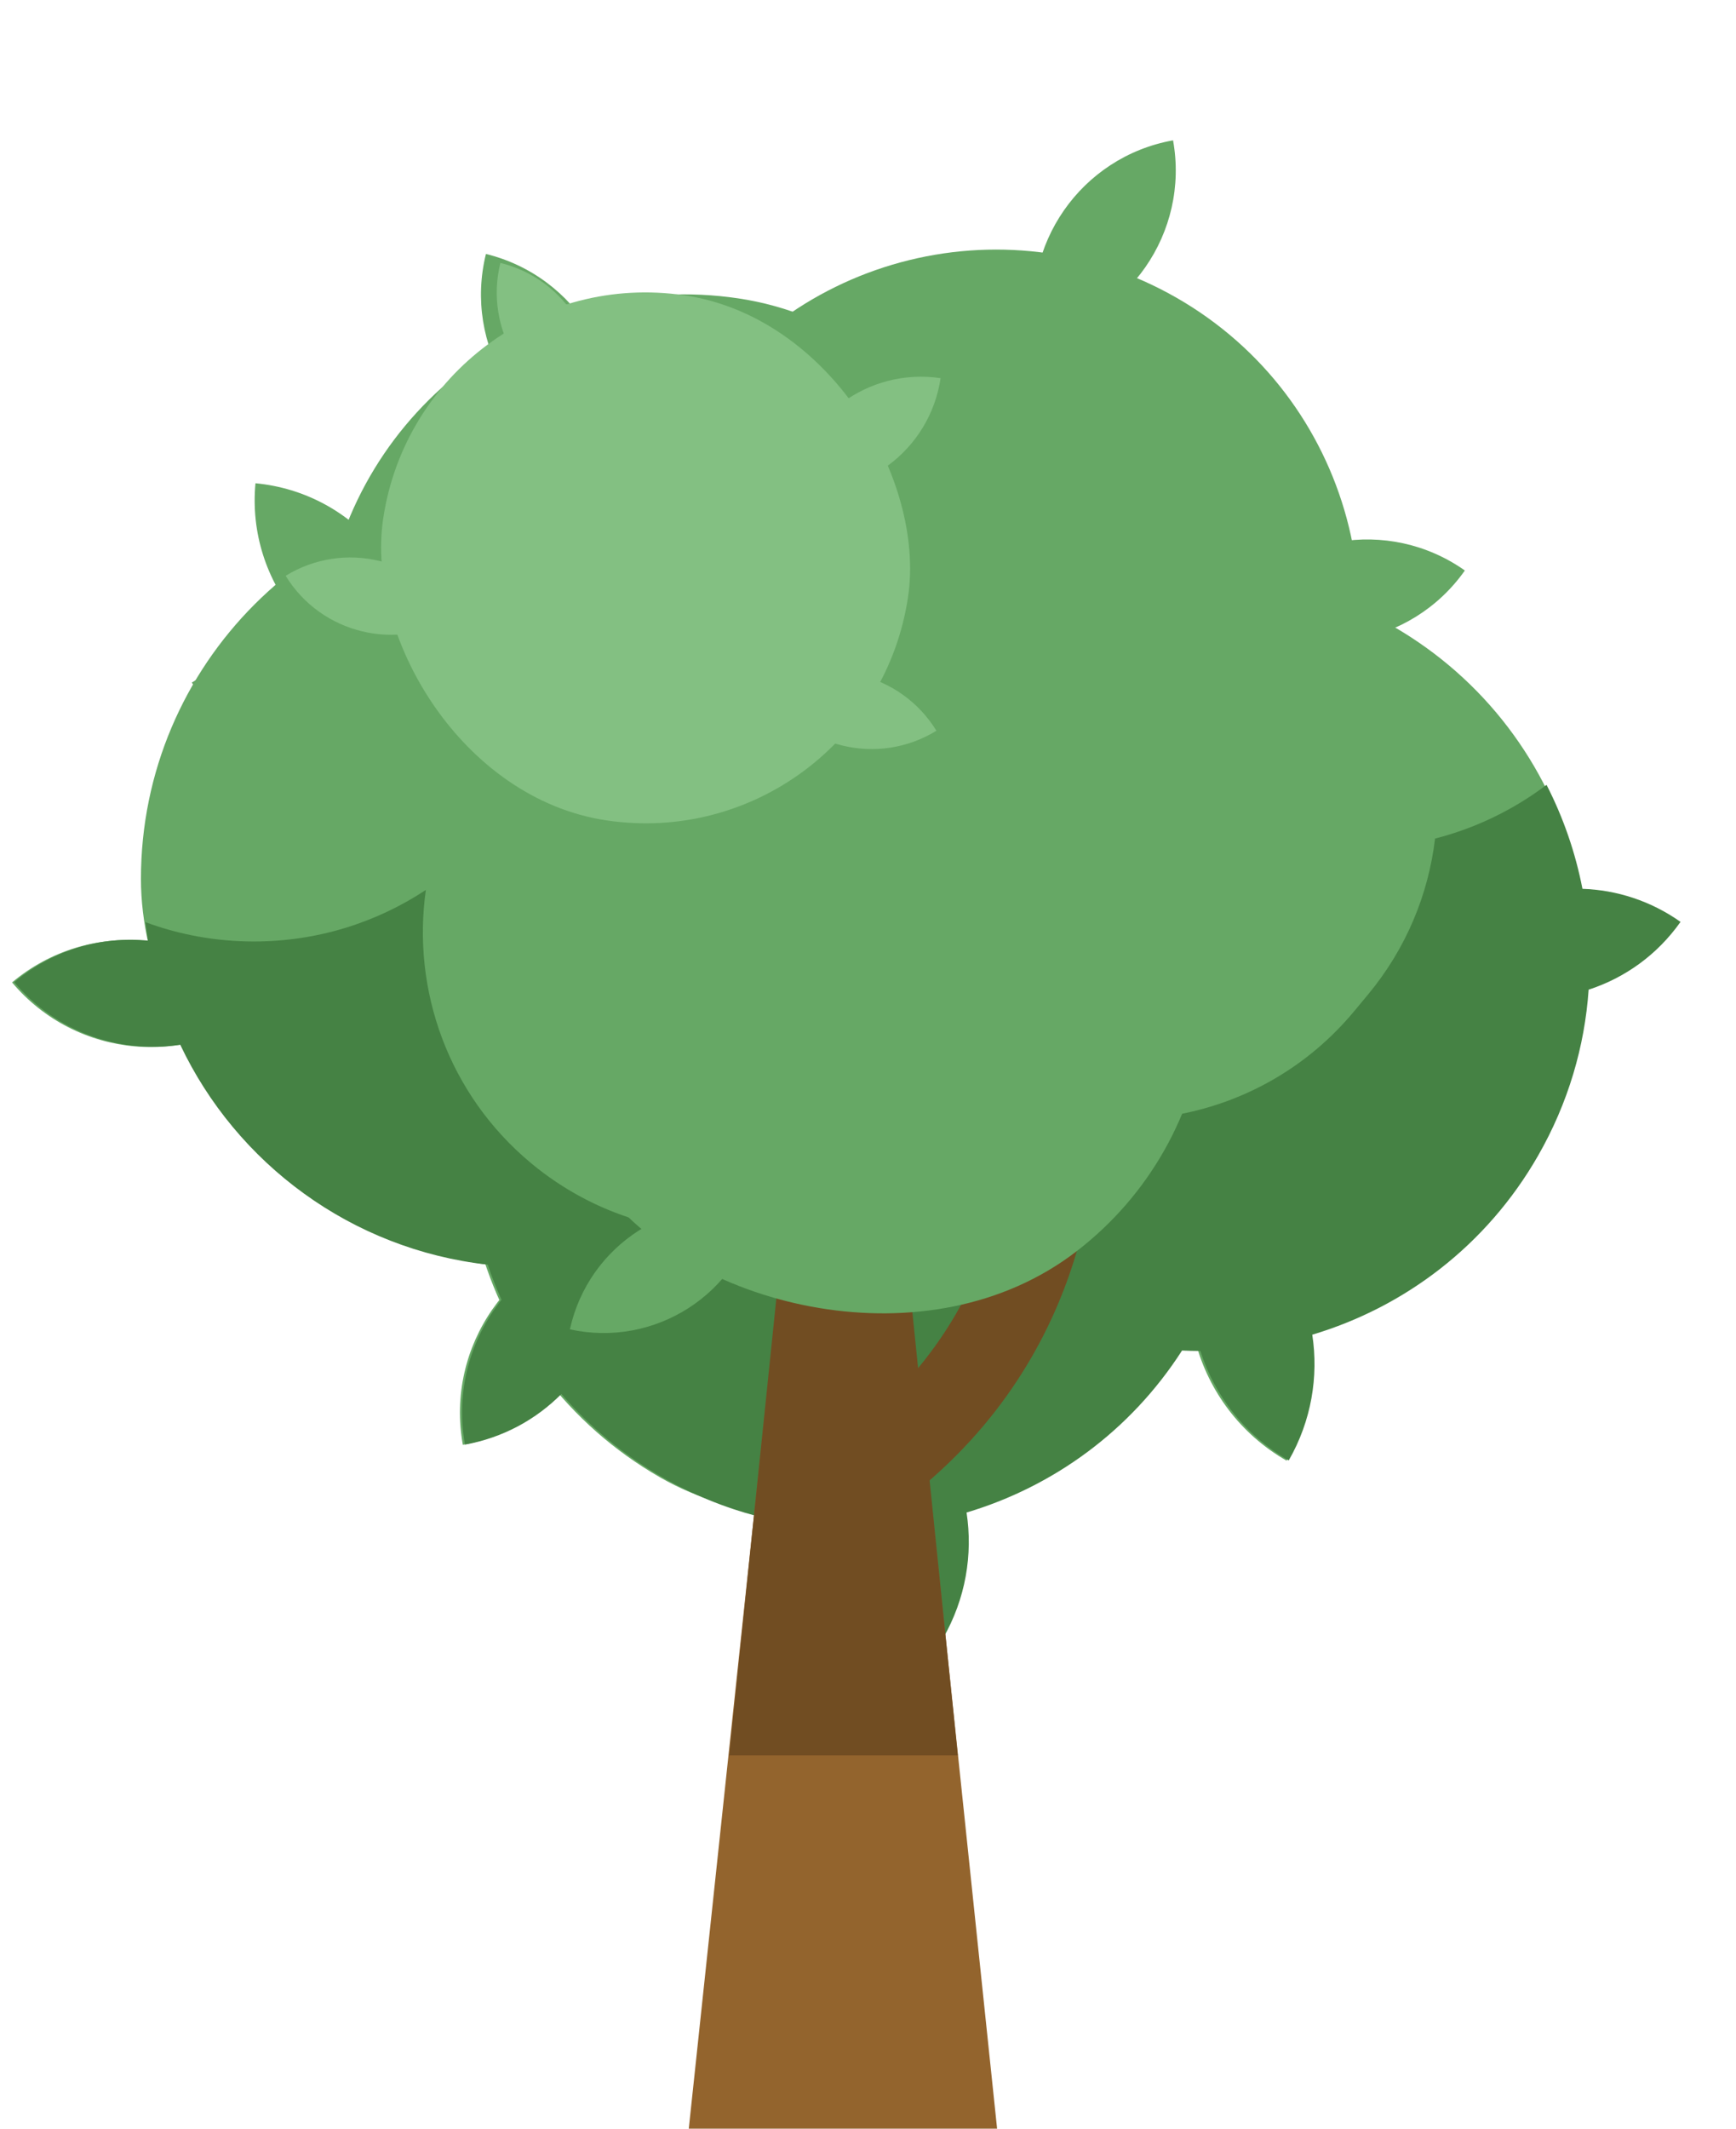 <svg width="124" height="152" viewBox="0 0 124 152" fill="none" xmlns="http://www.w3.org/2000/svg">
<rect x="10.067" y="35.028" width="55.465" height="55.465" rx="27.732" fill="#66A865"/>
<path d="M51.666 53.516C51.666 45.858 57.874 39.65 65.532 39.65V39.65V39.65C65.532 47.308 59.324 53.516 51.666 53.516V53.516V53.516Z" fill="#66A865"/>
<path d="M29.909 48.597C22.799 47.926 17.578 41.618 18.248 34.508V34.508V34.508C25.359 35.178 30.58 41.486 29.909 48.597V48.597V48.597Z" fill="#66A865"/>
<path d="M19.081 71.734C13.613 76.328 5.456 75.62 0.861 70.151V70.151V70.151C6.33 65.557 14.487 66.266 19.081 71.734V71.734V71.734Z" fill="#66A865"/>
<path d="M70.523 76.151C65.055 80.745 56.897 80.037 52.303 74.568V74.568V74.568C57.772 69.974 65.929 70.683 70.523 76.151V76.151V76.151Z" fill="#66A865"/>
<rect x="98.812" y="71.187" width="55.465" height="55.465" rx="27.732" transform="rotate(119.838 98.812 71.187)" fill="#66A865"/>
<path d="M62.078 98.073C68.721 101.883 71.017 110.357 67.207 117V117V117C60.564 113.19 58.267 104.716 62.078 98.073V98.073V98.073Z" fill="#66A865"/>
<path d="M77.17 81.648C81.289 75.814 89.358 74.423 95.193 78.543V78.543V78.543C91.073 84.377 83.004 85.767 77.17 81.648V81.648V81.648Z" fill="#66A865"/>
<path d="M62.487 60.743C61.222 53.714 65.896 46.991 72.925 45.726V45.726V45.726C74.189 52.755 69.516 59.479 62.487 60.743V60.743V60.743Z" fill="#66A865"/>
<path d="M33.061 103.168C31.796 96.139 36.47 89.416 43.499 88.151V88.151V88.151C44.763 95.18 40.09 101.904 33.061 103.168V103.168V103.168Z" fill="#66A865"/>
<rect x="123.505" y="58.488" width="55.465" height="55.465" rx="27.732" transform="rotate(119.838 123.505 58.488)" fill="#66A865"/>
<path d="M86.771 85.374C93.414 89.184 95.71 97.658 91.9 104.301V104.301V104.301C85.257 100.491 82.96 92.017 86.771 85.374V85.374V85.374Z" fill="#66A865"/>
<path d="M101.863 68.949C105.982 63.114 114.051 61.724 119.886 65.844V65.844V65.844C115.766 71.678 107.697 73.068 101.863 68.949V68.949V68.949Z" fill="#66A865"/>
<path d="M57.754 90.469C56.489 83.44 61.163 76.717 68.192 75.452V75.452V75.452C69.456 82.481 64.783 89.205 57.754 90.469V90.469V90.469Z" fill="#66A865"/>
<path d="M84.047 21.267C96.483 28.4 100.782 44.264 93.648 56.699V56.699C86.516 69.135 70.652 73.434 58.216 66.301V66.301C45.78 59.168 41.481 43.304 48.614 30.869V30.869C55.747 18.433 71.611 14.134 84.047 21.267V21.267Z" fill="#66A865"/>
<path d="M73.637 59.018C79.855 62.585 82.004 70.516 78.438 76.734V76.734V76.734C72.22 73.168 70.07 65.236 73.637 59.018V59.018V59.018Z" fill="#66A865"/>
<path d="M87.763 43.644C91.619 38.183 99.172 36.882 104.633 40.737V40.737V40.737C100.777 46.199 93.224 47.5 87.763 43.644V43.644V43.644Z" fill="#66A865"/>
<path d="M74.02 24.077C72.836 17.497 77.21 11.204 83.79 10.021V10.021V10.021C84.974 16.6 80.599 22.893 74.02 24.077V24.077V24.077Z" fill="#66A865"/>
<path d="M46.476 63.788C45.293 57.208 49.667 50.915 56.246 49.731V49.731V49.731C57.43 56.311 53.056 62.604 46.476 63.788V63.788V63.788Z" fill="#66A865"/>
<rect x="27.064" y="17.486" width="51.916" height="51.916" rx="25.958" transform="rotate(8.464 27.064 17.486)" fill="#66A865"/>
<path d="M63.03 40.335C64.085 33.245 70.688 28.352 77.778 29.408V29.408V29.408C76.723 36.498 70.12 41.39 63.03 40.335V40.335V40.335Z" fill="#66A865"/>
<path d="M43.565 32.783C37.074 31.183 33.109 24.623 34.71 18.133V18.133V18.133C41.201 19.733 45.165 26.292 43.565 32.783V32.783V32.783Z" fill="#66A865"/>
<path d="M30.352 52.712C24.656 56.212 17.201 54.432 13.701 48.737V48.737V48.737C19.397 45.237 26.852 47.017 30.352 52.712V52.712V52.712Z" fill="#66A865"/>
<path d="M77.37 63.889C71.674 67.389 64.219 65.609 60.719 59.914V59.914V59.914C66.415 56.414 73.87 58.194 77.37 63.889V63.889V63.889Z" fill="#66A865"/>
<rect x="99.862" y="50.476" width="51.916" height="51.916" rx="25.958" transform="rotate(119.838 99.862 50.476)" fill="#66A865"/>
<path d="M65.477 75.642C71.695 79.208 73.844 87.14 70.278 93.358V93.358V93.358C64.06 89.792 61.911 81.86 65.477 75.642V75.642V75.642Z" fill="#66A865"/>
<path d="M79.604 60.268C83.46 54.806 91.012 53.505 96.474 57.361V57.361V57.361C92.618 62.822 85.065 64.123 79.604 60.268V60.268V60.268Z" fill="#66A865"/>
<path d="M65.86 40.7C64.677 34.121 69.051 27.828 75.63 26.644V26.644V26.644C76.814 33.224 72.44 39.517 65.86 40.7V40.7V40.7Z" fill="#66A865"/>
<path d="M38.317 80.411C37.133 73.832 41.507 67.538 48.087 66.355V66.355V66.355C49.27 72.934 44.896 79.228 38.317 80.411V80.411V80.411Z" fill="#66A865"/>
<path fill-rule="evenodd" clip-rule="evenodd" d="M102.504 59.88C102.033 63.849 100.447 67.733 97.701 71.035L96.722 72.213C90.142 80.127 79.067 82.1 70.305 77.504C69.93 78.05 69.527 78.584 69.095 79.104L68.116 80.281C60.549 89.382 47.037 90.626 37.935 83.059C32.002 78.126 29.408 70.665 30.418 63.548C26.895 65.874 22.673 67.228 18.134 67.228C15.412 67.228 12.803 66.741 10.391 65.849C10.441 66.291 10.5 66.729 10.57 67.165C7.236 66.844 3.781 67.811 1.014 70.136C4.024 73.719 8.564 75.258 12.875 74.602C16.897 83.093 25.106 89.216 34.836 90.304C35.123 91.155 35.451 91.992 35.82 92.813C33.587 95.623 32.528 99.343 33.213 103.153C35.928 102.664 38.292 101.361 40.098 99.54C42.094 101.856 44.51 103.878 47.312 105.486C51.651 107.974 56.379 109.16 61.046 109.167C62.062 112.355 64.227 115.188 67.359 116.984C68.981 114.156 69.497 110.995 69.04 108.004C75.197 106.168 80.729 102.203 84.433 96.435C84.869 96.456 85.305 96.467 85.74 96.468C86.755 99.656 88.92 102.489 92.052 104.285C93.674 101.457 94.19 98.296 93.734 95.305C100.31 93.344 106.175 88.952 109.859 82.529C112.015 78.77 113.194 74.718 113.474 70.668C116.038 69.836 118.364 68.199 120.038 65.828C117.901 64.319 115.464 63.55 113.032 63.467C112.533 60.89 111.67 58.388 110.467 56.044C108.126 57.81 105.429 59.131 102.504 59.88Z" fill="#458244"/>
<path d="M55.911 88.884H64.613L71.706 156.631H48.706L55.911 88.884Z" fill="#93642D"/>
<path d="M55.848 88.884H64.676L68.413 125.348H52.089L55.848 88.884Z" fill="#714D22"/>
<path fill-rule="evenodd" clip-rule="evenodd" d="M63.746 107.806C77.357 98.007 79.011 83.282 78.059 76.855L71.91 77.766C72.615 82.528 71.368 94.658 60.114 102.762L63.746 107.806Z" fill="#714D22"/>
<rect x="28.434" y="65.883" width="48.161" height="48.161" rx="24.081" transform="rotate(-37.597 28.434 65.883)" fill="#66A865"/>
<path d="M66.847 56.566C62.79 51.297 63.773 43.737 69.041 39.68V39.68V39.68C73.098 44.949 72.116 52.508 66.847 56.566V56.566V56.566Z" fill="#66A865"/>
<path d="M49.273 64.707C44.026 68.013 37.092 66.439 33.787 61.191V61.191V61.191C39.034 57.886 45.967 59.46 49.273 64.707V64.707V64.707Z" fill="#66A865"/>
<path d="M54.081 86.362C52.752 92.419 46.765 96.253 40.707 94.925V94.925V94.925C42.036 88.867 48.023 85.033 54.081 86.362V86.362V86.362Z" fill="#66A865"/>
<path d="M91.812 62.148C90.484 68.206 84.496 72.04 78.439 70.712V70.712V70.712C79.767 64.654 85.754 60.82 91.812 62.148V62.148V62.148Z" fill="#66A865"/>
<rect x="30.158" y="18.3" width="37.905" height="37.905" rx="18.952" transform="rotate(8.464 30.158 18.3)" fill="#83C082"/>
<path d="M56.417 34.982C57.188 29.805 62.009 26.234 67.185 27.004V27.004V27.004C66.415 32.181 61.594 35.752 56.417 34.982V34.982V34.982Z" fill="#83C082"/>
<path d="M42.206 29.468C37.467 28.3 34.572 23.511 35.741 18.772V18.772V18.772C40.48 19.94 43.374 24.729 42.206 29.468V29.468V29.468Z" fill="#83C082"/>
<path d="M32.559 44.019C28.401 46.574 22.958 45.275 20.402 41.116V41.116V41.116C24.561 38.561 30.004 39.861 32.559 44.019V44.019V44.019Z" fill="#83C082"/>
<path d="M66.887 52.179C62.728 54.735 57.286 53.435 54.73 49.277V49.277V49.277C58.889 46.721 64.332 48.021 66.887 52.179V52.179V52.179Z" fill="#83C082"/>
</svg>
